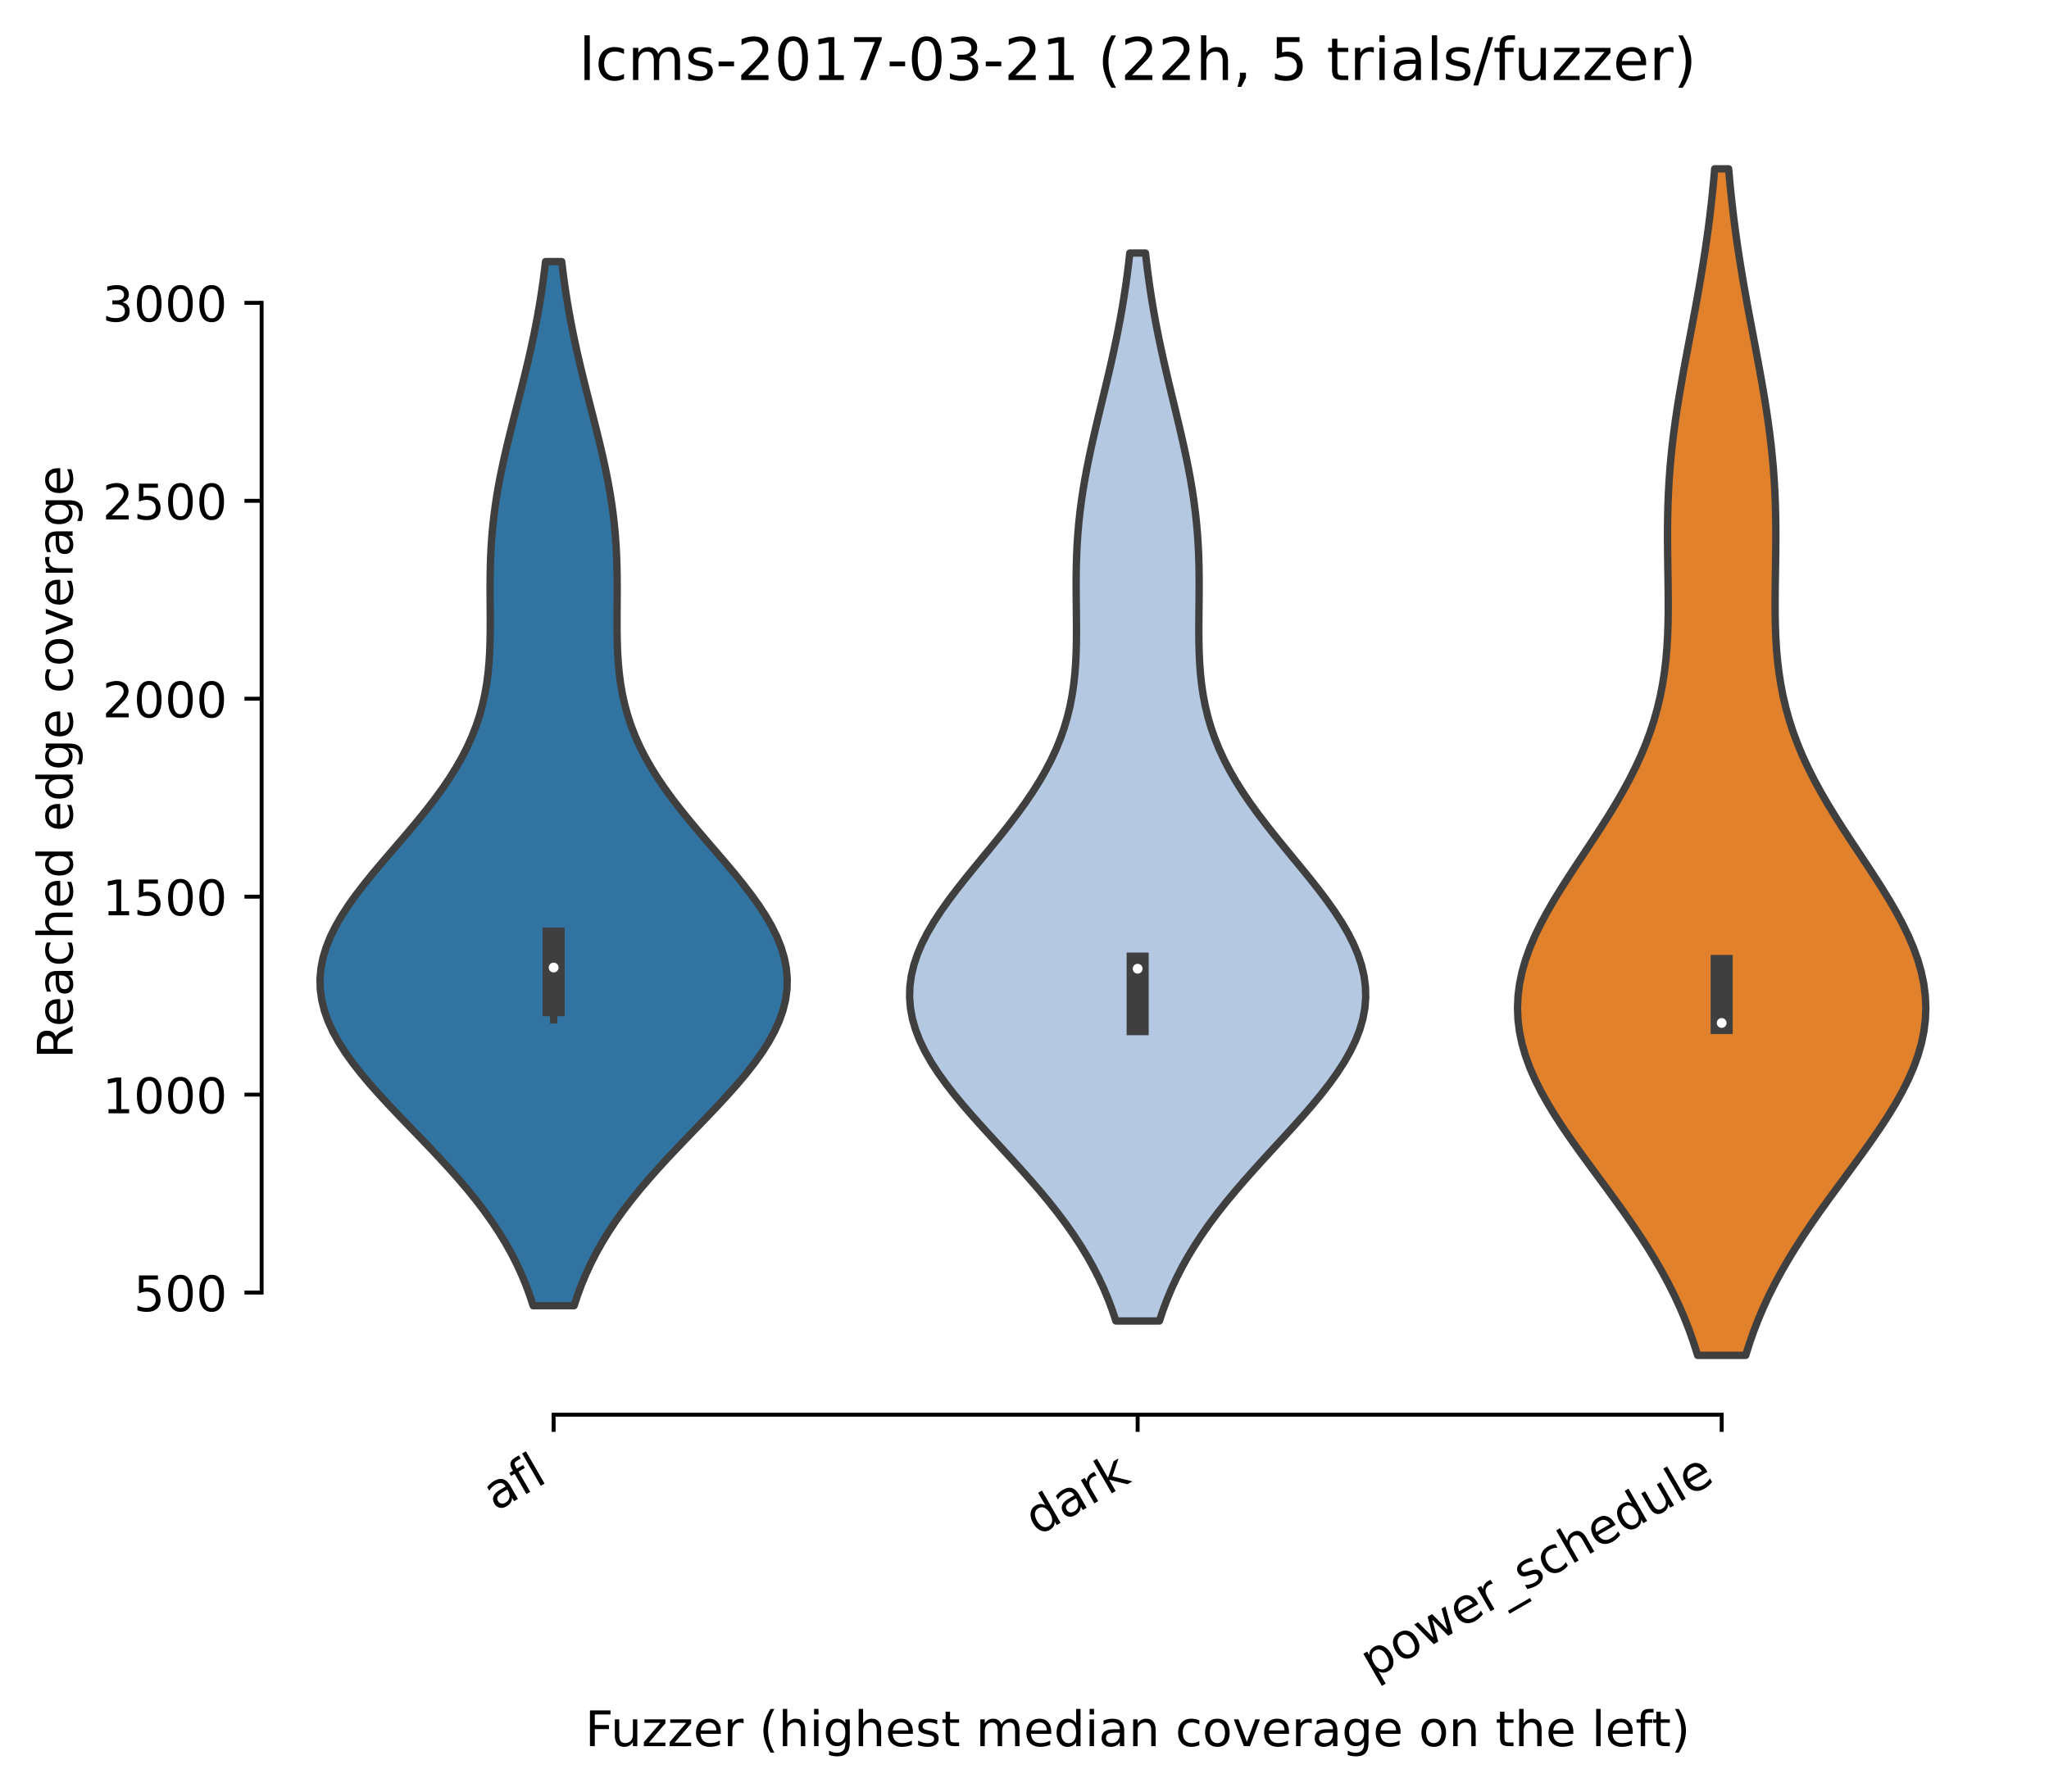 <?xml version="1.0" encoding="utf-8" standalone="no"?>
<!DOCTYPE svg PUBLIC "-//W3C//DTD SVG 1.1//EN"
  "http://www.w3.org/Graphics/SVG/1.1/DTD/svg11.dtd">
<!-- Created with matplotlib (https://matplotlib.org/) -->
<svg height="365.293pt" version="1.1" viewBox="0 0 417.648 365.293" width="417.648pt" xmlns="http://www.w3.org/2000/svg" xmlns:xlink="http://www.w3.org/1999/xlink">
 <defs>
  <style type="text/css">*{stroke-linecap:butt;stroke-linejoin:round;}</style>
 </defs>
 <g id="figure_1">
  <g id="patch_1">
   <path d="M 0 365.293 
L 417.648 365.293 
L 417.648 0 
L 0 0 
z
" style="fill:#ffffff;"/>
  </g>
  <g id="axes_1">
   <g id="patch_2">
    <path d="M 53.328 288.43 
L 410.448 288.43 
L 410.448 22.318 
L 53.328 22.318 
z
" style="fill:#ffffff;"/>
   </g>
   <g id="PolyCollection_1">
    <defs>
     <path d="M 117.023 -99.081 
L 108.673 -99.081 
L 107.965 -101.231 
L 107.167 -103.381 
L 106.273 -105.532 
L 105.277 -107.682 
L 104.177 -109.832 
L 102.968 -111.982 
L 101.65 -114.133 
L 100.222 -116.283 
L 98.686 -118.433 
L 97.045 -120.584 
L 95.306 -122.734 
L 93.477 -124.884 
L 91.569 -127.035 
L 89.594 -129.185 
L 87.567 -131.335 
L 85.507 -133.485 
L 83.431 -135.636 
L 81.362 -137.786 
L 79.322 -139.936 
L 77.335 -142.087 
L 75.423 -144.237 
L 73.613 -146.387 
L 71.927 -148.537 
L 70.389 -150.688 
L 69.019 -152.838 
L 67.837 -154.988 
L 66.86 -157.139 
L 66.103 -159.289 
L 65.575 -161.439 
L 65.283 -163.589 
L 65.232 -165.74 
L 65.421 -167.89 
L 65.844 -170.04 
L 66.494 -172.191 
L 67.36 -174.341 
L 68.425 -176.491 
L 69.671 -178.641 
L 71.078 -180.792 
L 72.622 -182.942 
L 74.279 -185.092 
L 76.023 -187.243 
L 77.829 -189.393 
L 79.67 -191.543 
L 81.52 -193.694 
L 83.356 -195.844 
L 85.154 -197.994 
L 86.895 -200.144 
L 88.558 -202.295 
L 90.129 -204.445 
L 91.593 -206.595 
L 92.941 -208.746 
L 94.165 -210.896 
L 95.261 -213.046 
L 96.226 -215.196 
L 97.061 -217.347 
L 97.77 -219.497 
L 98.358 -221.647 
L 98.834 -223.798 
L 99.206 -225.948 
L 99.485 -228.098 
L 99.683 -230.248 
L 99.814 -232.399 
L 99.889 -234.549 
L 99.923 -236.699 
L 99.928 -238.85 
L 99.917 -241 
L 99.902 -243.15 
L 99.894 -245.3 
L 99.904 -247.451 
L 99.939 -249.601 
L 100.007 -251.751 
L 100.114 -253.902 
L 100.264 -256.052 
L 100.46 -258.202 
L 100.703 -260.352 
L 100.994 -262.503 
L 101.33 -264.653 
L 101.71 -266.803 
L 102.13 -268.954 
L 102.585 -271.104 
L 103.07 -273.254 
L 103.58 -275.405 
L 104.109 -277.555 
L 104.651 -279.705 
L 105.2 -281.855 
L 105.75 -284.006 
L 106.296 -286.156 
L 106.832 -288.306 
L 107.353 -290.457 
L 107.857 -292.607 
L 108.338 -294.757 
L 108.795 -296.907 
L 109.226 -299.058 
L 109.628 -301.208 
L 110.001 -303.358 
L 110.345 -305.509 
L 110.659 -307.659 
L 110.944 -309.809 
L 111.2 -311.959 
L 114.496 -311.959 
L 114.496 -311.959 
L 114.753 -309.809 
L 115.038 -307.659 
L 115.352 -305.509 
L 115.695 -303.358 
L 116.068 -301.208 
L 116.47 -299.058 
L 116.901 -296.907 
L 117.358 -294.757 
L 117.84 -292.607 
L 118.343 -290.457 
L 118.865 -288.306 
L 119.401 -286.156 
L 119.946 -284.006 
L 120.496 -281.855 
L 121.045 -279.705 
L 121.587 -277.555 
L 122.116 -275.405 
L 122.626 -273.254 
L 123.112 -271.104 
L 123.567 -268.954 
L 123.986 -266.803 
L 124.366 -264.653 
L 124.703 -262.503 
L 124.993 -260.352 
L 125.236 -258.202 
L 125.432 -256.052 
L 125.583 -253.902 
L 125.689 -251.751 
L 125.758 -249.601 
L 125.793 -247.451 
L 125.802 -245.3 
L 125.794 -243.15 
L 125.779 -241 
L 125.769 -238.85 
L 125.774 -236.699 
L 125.807 -234.549 
L 125.882 -232.399 
L 126.013 -230.248 
L 126.211 -228.098 
L 126.49 -225.948 
L 126.862 -223.798 
L 127.338 -221.647 
L 127.926 -219.497 
L 128.635 -217.347 
L 129.471 -215.196 
L 130.436 -213.046 
L 131.531 -210.896 
L 132.755 -208.746 
L 134.103 -206.595 
L 135.568 -204.445 
L 137.138 -202.295 
L 138.802 -200.144 
L 140.542 -197.994 
L 142.34 -195.844 
L 144.176 -193.694 
L 146.027 -191.543 
L 147.867 -189.393 
L 149.673 -187.243 
L 151.417 -185.092 
L 153.074 -182.942 
L 154.619 -180.792 
L 156.025 -178.641 
L 157.272 -176.491 
L 158.337 -174.341 
L 159.202 -172.191 
L 159.852 -170.04 
L 160.276 -167.89 
L 160.464 -165.74 
L 160.413 -163.589 
L 160.122 -161.439 
L 159.594 -159.289 
L 158.836 -157.139 
L 157.859 -154.988 
L 156.677 -152.838 
L 155.308 -150.688 
L 153.769 -148.537 
L 152.083 -146.387 
L 150.273 -144.237 
L 148.362 -142.087 
L 146.374 -139.936 
L 144.334 -137.786 
L 142.265 -135.636 
L 140.19 -133.485 
L 138.129 -131.335 
L 136.102 -129.185 
L 134.127 -127.035 
L 132.219 -124.884 
L 130.39 -122.734 
L 128.651 -120.584 
L 127.011 -118.433 
L 125.475 -116.283 
L 124.046 -114.133 
L 122.728 -111.982 
L 121.519 -109.832 
L 120.419 -107.682 
L 119.424 -105.532 
L 118.529 -103.381 
L 117.731 -101.231 
L 117.023 -99.081 
z
" id="md8461a7629" style="stroke:#3f3f3f;stroke-width:1.5;"/>
    </defs>
    <g clip-path="url(#p62f6bed347)">
     <use style="fill:#3274a1;stroke:#3f3f3f;stroke-width:1.5;" x="0" xlink:href="#md8461a7629" y="365.293"/>
    </g>
   </g>
   <g id="PolyCollection_2">
    <defs>
     <path d="M 236.32 -95.964 
L 227.456 -95.964 
L 226.722 -98.163 
L 225.896 -100.363 
L 224.975 -102.562 
L 223.953 -104.762 
L 222.828 -106.961 
L 221.597 -109.16 
L 220.258 -111.36 
L 218.814 -113.559 
L 217.267 -115.758 
L 215.62 -117.958 
L 213.882 -120.157 
L 212.061 -122.357 
L 210.169 -124.556 
L 208.218 -126.755 
L 206.226 -128.955 
L 204.209 -131.154 
L 202.188 -133.354 
L 200.183 -135.553 
L 198.217 -137.752 
L 196.313 -139.952 
L 194.495 -142.151 
L 192.786 -144.351 
L 191.208 -146.55 
L 189.784 -148.749 
L 188.533 -150.949 
L 187.473 -153.148 
L 186.62 -155.348 
L 185.984 -157.547 
L 185.576 -159.746 
L 185.401 -161.946 
L 185.46 -164.145 
L 185.75 -166.345 
L 186.267 -168.544 
L 187 -170.743 
L 187.936 -172.943 
L 189.059 -175.142 
L 190.351 -177.342 
L 191.789 -179.541 
L 193.351 -181.74 
L 195.012 -183.94 
L 196.748 -186.139 
L 198.532 -188.339 
L 200.34 -190.538 
L 202.148 -192.737 
L 203.931 -194.937 
L 205.67 -197.136 
L 207.343 -199.336 
L 208.936 -201.535 
L 210.432 -203.734 
L 211.82 -205.934 
L 213.091 -208.133 
L 214.239 -210.333 
L 215.26 -212.532 
L 216.154 -214.731 
L 216.922 -216.931 
L 217.569 -219.13 
L 218.1 -221.329 
L 218.524 -223.529 
L 218.85 -225.728 
L 219.089 -227.928 
L 219.253 -230.127 
L 219.354 -232.326 
L 219.406 -234.526 
L 219.42 -236.725 
L 219.41 -238.925 
L 219.388 -241.124 
L 219.365 -243.323 
L 219.351 -245.523 
L 219.356 -247.722 
L 219.388 -249.922 
L 219.453 -252.121 
L 219.557 -254.32 
L 219.703 -256.52 
L 219.895 -258.719 
L 220.133 -260.919 
L 220.417 -263.118 
L 220.745 -265.317 
L 221.115 -267.517 
L 221.523 -269.716 
L 221.964 -271.916 
L 222.435 -274.115 
L 222.929 -276.314 
L 223.442 -278.514 
L 223.966 -280.713 
L 224.496 -282.913 
L 225.027 -285.112 
L 225.554 -287.311 
L 226.071 -289.511 
L 226.574 -291.71 
L 227.06 -293.91 
L 227.524 -296.109 
L 227.965 -298.308 
L 228.38 -300.508 
L 228.768 -302.707 
L 229.128 -304.907 
L 229.46 -307.106 
L 229.763 -309.305 
L 230.038 -311.505 
L 230.286 -313.704 
L 233.49 -313.704 
L 233.49 -313.704 
L 233.738 -311.505 
L 234.014 -309.305 
L 234.317 -307.106 
L 234.648 -304.907 
L 235.008 -302.707 
L 235.396 -300.508 
L 235.811 -298.308 
L 236.252 -296.109 
L 236.717 -293.91 
L 237.202 -291.71 
L 237.705 -289.511 
L 238.222 -287.311 
L 238.749 -285.112 
L 239.28 -282.913 
L 239.811 -280.713 
L 240.335 -278.514 
L 240.847 -276.314 
L 241.341 -274.115 
L 241.812 -271.916 
L 242.254 -269.716 
L 242.662 -267.517 
L 243.031 -265.317 
L 243.359 -263.118 
L 243.643 -260.919 
L 243.881 -258.719 
L 244.073 -256.52 
L 244.219 -254.32 
L 244.323 -252.121 
L 244.389 -249.922 
L 244.42 -247.722 
L 244.425 -245.523 
L 244.411 -243.323 
L 244.388 -241.124 
L 244.366 -238.925 
L 244.356 -236.725 
L 244.371 -234.526 
L 244.422 -232.326 
L 244.523 -230.127 
L 244.688 -227.928 
L 244.927 -225.728 
L 245.253 -223.529 
L 245.677 -221.329 
L 246.208 -219.13 
L 246.854 -216.931 
L 247.622 -214.731 
L 248.516 -212.532 
L 249.537 -210.333 
L 250.685 -208.133 
L 251.956 -205.934 
L 253.345 -203.734 
L 254.841 -201.535 
L 256.433 -199.336 
L 258.107 -197.136 
L 259.845 -194.937 
L 261.629 -192.737 
L 263.436 -190.538 
L 265.244 -188.339 
L 267.028 -186.139 
L 268.764 -183.94 
L 270.425 -181.74 
L 271.987 -179.541 
L 273.426 -177.342 
L 274.717 -175.142 
L 275.84 -172.943 
L 276.776 -170.743 
L 277.509 -168.544 
L 278.026 -166.345 
L 278.317 -164.145 
L 278.375 -161.946 
L 278.2 -159.746 
L 277.792 -157.547 
L 277.157 -155.348 
L 276.303 -153.148 
L 275.243 -150.949 
L 273.992 -148.749 
L 272.568 -146.55 
L 270.99 -144.351 
L 269.281 -142.151 
L 267.463 -139.952 
L 265.559 -137.752 
L 263.593 -135.553 
L 261.588 -133.354 
L 259.567 -131.154 
L 257.55 -128.955 
L 255.558 -126.755 
L 253.608 -124.556 
L 251.715 -122.357 
L 249.894 -120.157 
L 248.156 -117.958 
L 246.51 -115.758 
L 244.962 -113.559 
L 243.518 -111.36 
L 242.18 -109.16 
L 240.948 -106.961 
L 239.823 -104.762 
L 238.801 -102.562 
L 237.88 -100.363 
L 237.055 -98.163 
L 236.32 -95.964 
z
" id="mf2cdb396d2" style="stroke:#3f3f3f;stroke-width:1.5;"/>
    </defs>
    <g clip-path="url(#p62f6bed347)">
     <use style="fill:#b5c8e1;stroke:#3f3f3f;stroke-width:1.5;" x="0" xlink:href="#mf2cdb396d2" y="365.293"/>
    </g>
   </g>
   <g id="PolyCollection_3">
    <defs>
     <path d="M 355.828 -88.959 
L 346.028 -88.959 
L 345.26 -91.403 
L 344.405 -93.846 
L 343.46 -96.29 
L 342.422 -98.734 
L 341.289 -101.177 
L 340.061 -103.621 
L 338.74 -106.064 
L 337.328 -108.508 
L 335.831 -110.952 
L 334.254 -113.395 
L 332.607 -115.839 
L 330.901 -118.283 
L 329.148 -120.726 
L 327.363 -123.17 
L 325.561 -125.614 
L 323.762 -128.057 
L 321.984 -130.501 
L 320.247 -132.944 
L 318.571 -135.388 
L 316.978 -137.832 
L 315.488 -140.275 
L 314.121 -142.719 
L 312.896 -145.163 
L 311.829 -147.606 
L 310.936 -150.05 
L 310.23 -152.494 
L 309.719 -154.937 
L 309.412 -157.381 
L 309.313 -159.824 
L 309.421 -162.268 
L 309.733 -164.712 
L 310.245 -167.155 
L 310.945 -169.599 
L 311.823 -172.043 
L 312.864 -174.486 
L 314.049 -176.93 
L 315.361 -179.374 
L 316.778 -181.817 
L 318.279 -184.261 
L 319.842 -186.704 
L 321.444 -189.148 
L 323.063 -191.592 
L 324.679 -194.035 
L 326.271 -196.479 
L 327.821 -198.923 
L 329.311 -201.366 
L 330.728 -203.81 
L 332.058 -206.254 
L 333.293 -208.697 
L 334.423 -211.141 
L 335.444 -213.584 
L 336.352 -216.028 
L 337.148 -218.472 
L 337.832 -220.915 
L 338.408 -223.359 
L 338.882 -225.803 
L 339.26 -228.246 
L 339.55 -230.69 
L 339.762 -233.134 
L 339.906 -235.577 
L 339.992 -238.021 
L 340.031 -240.464 
L 340.035 -242.908 
L 340.015 -245.352 
L 339.981 -247.795 
L 339.942 -250.239 
L 339.91 -252.683 
L 339.89 -255.126 
L 339.892 -257.57 
L 339.921 -260.014 
L 339.982 -262.457 
L 340.08 -264.901 
L 340.216 -267.344 
L 340.393 -269.788 
L 340.61 -272.232 
L 340.867 -274.675 
L 341.163 -277.119 
L 341.494 -279.563 
L 341.857 -282.006 
L 342.249 -284.45 
L 342.665 -286.894 
L 343.1 -289.337 
L 343.549 -291.781 
L 344.008 -294.224 
L 344.472 -296.668 
L 344.935 -299.112 
L 345.393 -301.555 
L 345.843 -303.999 
L 346.28 -306.443 
L 346.702 -308.886 
L 347.105 -311.33 
L 347.488 -313.774 
L 347.849 -316.217 
L 348.186 -318.661 
L 348.499 -321.104 
L 348.787 -323.548 
L 349.051 -325.992 
L 349.291 -328.435 
L 349.508 -330.879 
L 352.349 -330.879 
L 352.349 -330.879 
L 352.565 -328.435 
L 352.805 -325.992 
L 353.069 -323.548 
L 353.358 -321.104 
L 353.671 -318.661 
L 354.008 -316.217 
L 354.368 -313.774 
L 354.751 -311.33 
L 355.154 -308.886 
L 355.576 -306.443 
L 356.013 -303.999 
L 356.463 -301.555 
L 356.921 -299.112 
L 357.385 -296.668 
L 357.848 -294.224 
L 358.307 -291.781 
L 358.756 -289.337 
L 359.191 -286.894 
L 359.607 -284.45 
L 359.999 -282.006 
L 360.362 -279.563 
L 360.694 -277.119 
L 360.989 -274.675 
L 361.246 -272.232 
L 361.464 -269.788 
L 361.64 -267.344 
L 361.777 -264.901 
L 361.874 -262.457 
L 361.935 -260.014 
L 361.964 -257.57 
L 361.966 -255.126 
L 361.947 -252.683 
L 361.914 -250.239 
L 361.876 -247.795 
L 361.841 -245.352 
L 361.821 -242.908 
L 361.825 -240.464 
L 361.865 -238.021 
L 361.951 -235.577 
L 362.094 -233.134 
L 362.306 -230.69 
L 362.596 -228.246 
L 362.974 -225.803 
L 363.448 -223.359 
L 364.024 -220.915 
L 364.708 -218.472 
L 365.504 -216.028 
L 366.412 -213.584 
L 367.433 -211.141 
L 368.564 -208.697 
L 369.798 -206.254 
L 371.128 -203.81 
L 372.545 -201.366 
L 374.036 -198.923 
L 375.585 -196.479 
L 377.177 -194.035 
L 378.793 -191.592 
L 380.412 -189.148 
L 382.014 -186.704 
L 383.577 -184.261 
L 385.078 -181.817 
L 386.495 -179.374 
L 387.807 -176.93 
L 388.992 -174.486 
L 390.033 -172.043 
L 390.911 -169.599 
L 391.612 -167.155 
L 392.123 -164.712 
L 392.436 -162.268 
L 392.543 -159.824 
L 392.444 -157.381 
L 392.137 -154.937 
L 391.627 -152.494 
L 390.92 -150.05 
L 390.027 -147.606 
L 388.96 -145.163 
L 387.735 -142.719 
L 386.368 -140.275 
L 384.878 -137.832 
L 383.285 -135.388 
L 381.61 -132.944 
L 379.872 -130.501 
L 378.094 -128.057 
L 376.295 -125.614 
L 374.494 -123.17 
L 372.708 -120.726 
L 370.955 -118.283 
L 369.249 -115.839 
L 367.602 -113.395 
L 366.026 -110.952 
L 364.528 -108.508 
L 363.116 -106.064 
L 361.795 -103.621 
L 360.567 -101.177 
L 359.435 -98.734 
L 358.396 -96.29 
L 357.451 -93.846 
L 356.596 -91.403 
L 355.828 -88.959 
z
" id="me9bf86fcd8" style="stroke:#3f3f3f;stroke-width:1.5;"/>
    </defs>
    <g clip-path="url(#p62f6bed347)">
     <use style="fill:#e1812c;stroke:#3f3f3f;stroke-width:1.5;" x="0" xlink:href="#me9bf86fcd8" y="365.293"/>
    </g>
   </g>
   <g id="matplotlib.axis_1">
    <g id="xtick_1">
     <g id="line2d_1">
      <defs>
       <path d="M 0 0 
L 0 3.5 
" id="mdc448a2969" style="stroke:#000000;stroke-width:0.8;"/>
      </defs>
      <g>
       <use style="stroke:#000000;stroke-width:0.8;" x="112.848" xlink:href="#mdc448a2969" y="288.43"/>
      </g>
     </g>
     <g id="text_1">
      <!-- afl -->
      <g transform="translate(101.047 308.224)rotate(-30)scale(0.1 -0.1)">
       <defs>
        <path d="M 34.281 27.484 
Q 23.391 27.484 19.188 25 
Q 14.984 22.516 14.984 16.5 
Q 14.984 11.719 18.141 8.906 
Q 21.297 6.109 26.703 6.109 
Q 34.188 6.109 38.703 11.406 
Q 43.219 16.703 43.219 25.484 
L 43.219 27.484 
z
M 52.203 31.203 
L 52.203 0 
L 43.219 0 
L 43.219 8.297 
Q 40.141 3.328 35.547 0.953 
Q 30.953 -1.422 24.312 -1.422 
Q 15.922 -1.422 10.953 3.297 
Q 6 8.016 6 15.922 
Q 6 25.141 12.172 29.828 
Q 18.359 34.516 30.609 34.516 
L 43.219 34.516 
L 43.219 35.406 
Q 43.219 41.609 39.141 45 
Q 35.062 48.391 27.688 48.391 
Q 23 48.391 18.547 47.266 
Q 14.109 46.141 10.016 43.891 
L 10.016 52.203 
Q 14.938 54.109 19.578 55.047 
Q 24.219 56 28.609 56 
Q 40.484 56 46.344 49.844 
Q 52.203 43.703 52.203 31.203 
z
" id="DejaVuSans-97"/>
        <path d="M 37.109 75.984 
L 37.109 68.5 
L 28.516 68.5 
Q 23.688 68.5 21.797 66.547 
Q 19.922 64.594 19.922 59.516 
L 19.922 54.688 
L 34.719 54.688 
L 34.719 47.703 
L 19.922 47.703 
L 19.922 0 
L 10.891 0 
L 10.891 47.703 
L 2.297 47.703 
L 2.297 54.688 
L 10.891 54.688 
L 10.891 58.5 
Q 10.891 67.625 15.141 71.797 
Q 19.391 75.984 28.609 75.984 
z
" id="DejaVuSans-102"/>
        <path d="M 9.422 75.984 
L 18.406 75.984 
L 18.406 0 
L 9.422 0 
z
" id="DejaVuSans-108"/>
       </defs>
       <use xlink:href="#DejaVuSans-97"/>
       <use x="61.279" xlink:href="#DejaVuSans-102"/>
       <use x="96.484" xlink:href="#DejaVuSans-108"/>
      </g>
     </g>
    </g>
    <g id="xtick_2">
     <g id="line2d_2">
      <g>
       <use style="stroke:#000000;stroke-width:0.8;" x="231.888" xlink:href="#mdc448a2969" y="288.43"/>
      </g>
     </g>
     <g id="text_2">
      <!-- dark -->
      <g transform="translate(211.468 313.2)rotate(-30)scale(0.1 -0.1)">
       <defs>
        <path d="M 45.406 46.391 
L 45.406 75.984 
L 54.391 75.984 
L 54.391 0 
L 45.406 0 
L 45.406 8.203 
Q 42.578 3.328 38.25 0.953 
Q 33.938 -1.422 27.875 -1.422 
Q 17.969 -1.422 11.734 6.484 
Q 5.516 14.406 5.516 27.297 
Q 5.516 40.188 11.734 48.094 
Q 17.969 56 27.875 56 
Q 33.938 56 38.25 53.625 
Q 42.578 51.266 45.406 46.391 
z
M 14.797 27.297 
Q 14.797 17.391 18.875 11.75 
Q 22.953 6.109 30.078 6.109 
Q 37.203 6.109 41.297 11.75 
Q 45.406 17.391 45.406 27.297 
Q 45.406 37.203 41.297 42.844 
Q 37.203 48.484 30.078 48.484 
Q 22.953 48.484 18.875 42.844 
Q 14.797 37.203 14.797 27.297 
z
" id="DejaVuSans-100"/>
        <path d="M 41.109 46.297 
Q 39.594 47.172 37.812 47.578 
Q 36.031 48 33.891 48 
Q 26.266 48 22.188 43.047 
Q 18.109 38.094 18.109 28.812 
L 18.109 0 
L 9.078 0 
L 9.078 54.688 
L 18.109 54.688 
L 18.109 46.188 
Q 20.953 51.172 25.484 53.578 
Q 30.031 56 36.531 56 
Q 37.453 56 38.578 55.875 
Q 39.703 55.766 41.062 55.516 
z
" id="DejaVuSans-114"/>
        <path d="M 9.078 75.984 
L 18.109 75.984 
L 18.109 31.109 
L 44.922 54.688 
L 56.391 54.688 
L 27.391 29.109 
L 57.625 0 
L 45.906 0 
L 18.109 26.703 
L 18.109 0 
L 9.078 0 
z
" id="DejaVuSans-107"/>
       </defs>
       <use xlink:href="#DejaVuSans-100"/>
       <use x="63.477" xlink:href="#DejaVuSans-97"/>
       <use x="124.756" xlink:href="#DejaVuSans-114"/>
       <use x="165.869" xlink:href="#DejaVuSans-107"/>
      </g>
     </g>
    </g>
    <g id="xtick_3">
     <g id="line2d_3">
      <g>
       <use style="stroke:#000000;stroke-width:0.8;" x="350.928" xlink:href="#mdc448a2969" y="288.43"/>
      </g>
     </g>
     <g id="text_3">
      <!-- power_schedule -->
      <g transform="translate(279.839 342.373)rotate(-30)scale(0.1 -0.1)">
       <defs>
        <path d="M 18.109 8.203 
L 18.109 -20.797 
L 9.078 -20.797 
L 9.078 54.688 
L 18.109 54.688 
L 18.109 46.391 
Q 20.953 51.266 25.266 53.625 
Q 29.594 56 35.594 56 
Q 45.562 56 51.781 48.094 
Q 58.016 40.188 58.016 27.297 
Q 58.016 14.406 51.781 6.484 
Q 45.562 -1.422 35.594 -1.422 
Q 29.594 -1.422 25.266 0.953 
Q 20.953 3.328 18.109 8.203 
z
M 48.688 27.297 
Q 48.688 37.203 44.609 42.844 
Q 40.531 48.484 33.406 48.484 
Q 26.266 48.484 22.188 42.844 
Q 18.109 37.203 18.109 27.297 
Q 18.109 17.391 22.188 11.75 
Q 26.266 6.109 33.406 6.109 
Q 40.531 6.109 44.609 11.75 
Q 48.688 17.391 48.688 27.297 
z
" id="DejaVuSans-112"/>
        <path d="M 30.609 48.391 
Q 23.391 48.391 19.188 42.75 
Q 14.984 37.109 14.984 27.297 
Q 14.984 17.484 19.156 11.844 
Q 23.344 6.203 30.609 6.203 
Q 37.797 6.203 41.984 11.859 
Q 46.188 17.531 46.188 27.297 
Q 46.188 37.016 41.984 42.703 
Q 37.797 48.391 30.609 48.391 
z
M 30.609 56 
Q 42.328 56 49.016 48.375 
Q 55.719 40.766 55.719 27.297 
Q 55.719 13.875 49.016 6.219 
Q 42.328 -1.422 30.609 -1.422 
Q 18.844 -1.422 12.172 6.219 
Q 5.516 13.875 5.516 27.297 
Q 5.516 40.766 12.172 48.375 
Q 18.844 56 30.609 56 
z
" id="DejaVuSans-111"/>
        <path d="M 4.203 54.688 
L 13.188 54.688 
L 24.422 12.016 
L 35.594 54.688 
L 46.188 54.688 
L 57.422 12.016 
L 68.609 54.688 
L 77.594 54.688 
L 63.281 0 
L 52.688 0 
L 40.922 44.828 
L 29.109 0 
L 18.5 0 
z
" id="DejaVuSans-119"/>
        <path d="M 56.203 29.594 
L 56.203 25.203 
L 14.891 25.203 
Q 15.484 15.922 20.484 11.062 
Q 25.484 6.203 34.422 6.203 
Q 39.594 6.203 44.453 7.469 
Q 49.312 8.734 54.109 11.281 
L 54.109 2.781 
Q 49.266 0.734 44.188 -0.344 
Q 39.109 -1.422 33.891 -1.422 
Q 20.797 -1.422 13.156 6.188 
Q 5.516 13.812 5.516 26.812 
Q 5.516 40.234 12.766 48.109 
Q 20.016 56 32.328 56 
Q 43.359 56 49.781 48.891 
Q 56.203 41.797 56.203 29.594 
z
M 47.219 32.234 
Q 47.125 39.594 43.094 43.984 
Q 39.062 48.391 32.422 48.391 
Q 24.906 48.391 20.391 44.141 
Q 15.875 39.891 15.188 32.172 
z
" id="DejaVuSans-101"/>
        <path d="M 50.984 -16.609 
L 50.984 -23.578 
L -0.984 -23.578 
L -0.984 -16.609 
z
" id="DejaVuSans-95"/>
        <path d="M 44.281 53.078 
L 44.281 44.578 
Q 40.484 46.531 36.375 47.5 
Q 32.281 48.484 27.875 48.484 
Q 21.188 48.484 17.844 46.438 
Q 14.5 44.391 14.5 40.281 
Q 14.5 37.156 16.891 35.375 
Q 19.281 33.594 26.516 31.984 
L 29.594 31.297 
Q 39.156 29.25 43.188 25.516 
Q 47.219 21.781 47.219 15.094 
Q 47.219 7.469 41.188 3.016 
Q 35.156 -1.422 24.609 -1.422 
Q 20.219 -1.422 15.453 -0.562 
Q 10.688 0.297 5.422 2 
L 5.422 11.281 
Q 10.406 8.688 15.234 7.391 
Q 20.062 6.109 24.812 6.109 
Q 31.156 6.109 34.562 8.281 
Q 37.984 10.453 37.984 14.406 
Q 37.984 18.062 35.516 20.016 
Q 33.062 21.969 24.703 23.781 
L 21.578 24.516 
Q 13.234 26.266 9.516 29.906 
Q 5.812 33.547 5.812 39.891 
Q 5.812 47.609 11.281 51.797 
Q 16.75 56 26.812 56 
Q 31.781 56 36.172 55.266 
Q 40.578 54.547 44.281 53.078 
z
" id="DejaVuSans-115"/>
        <path d="M 48.781 52.594 
L 48.781 44.188 
Q 44.969 46.297 41.141 47.344 
Q 37.312 48.391 33.406 48.391 
Q 24.656 48.391 19.812 42.844 
Q 14.984 37.312 14.984 27.297 
Q 14.984 17.281 19.812 11.734 
Q 24.656 6.203 33.406 6.203 
Q 37.312 6.203 41.141 7.25 
Q 44.969 8.297 48.781 10.406 
L 48.781 2.094 
Q 45.016 0.344 40.984 -0.531 
Q 36.969 -1.422 32.422 -1.422 
Q 20.062 -1.422 12.781 6.344 
Q 5.516 14.109 5.516 27.297 
Q 5.516 40.672 12.859 48.328 
Q 20.219 56 33.016 56 
Q 37.156 56 41.109 55.141 
Q 45.062 54.297 48.781 52.594 
z
" id="DejaVuSans-99"/>
        <path d="M 54.891 33.016 
L 54.891 0 
L 45.906 0 
L 45.906 32.719 
Q 45.906 40.484 42.875 44.328 
Q 39.844 48.188 33.797 48.188 
Q 26.516 48.188 22.312 43.547 
Q 18.109 38.922 18.109 30.906 
L 18.109 0 
L 9.078 0 
L 9.078 75.984 
L 18.109 75.984 
L 18.109 46.188 
Q 21.344 51.125 25.703 53.562 
Q 30.078 56 35.797 56 
Q 45.219 56 50.047 50.172 
Q 54.891 44.344 54.891 33.016 
z
" id="DejaVuSans-104"/>
        <path d="M 8.5 21.578 
L 8.5 54.688 
L 17.484 54.688 
L 17.484 21.922 
Q 17.484 14.156 20.5 10.266 
Q 23.531 6.391 29.594 6.391 
Q 36.859 6.391 41.078 11.031 
Q 45.312 15.672 45.312 23.688 
L 45.312 54.688 
L 54.297 54.688 
L 54.297 0 
L 45.312 0 
L 45.312 8.406 
Q 42.047 3.422 37.719 1 
Q 33.406 -1.422 27.688 -1.422 
Q 18.266 -1.422 13.375 4.438 
Q 8.5 10.297 8.5 21.578 
z
M 31.109 56 
z
" id="DejaVuSans-117"/>
       </defs>
       <use xlink:href="#DejaVuSans-112"/>
       <use x="63.477" xlink:href="#DejaVuSans-111"/>
       <use x="124.658" xlink:href="#DejaVuSans-119"/>
       <use x="206.445" xlink:href="#DejaVuSans-101"/>
       <use x="267.969" xlink:href="#DejaVuSans-114"/>
       <use x="309.082" xlink:href="#DejaVuSans-95"/>
       <use x="359.082" xlink:href="#DejaVuSans-115"/>
       <use x="411.182" xlink:href="#DejaVuSans-99"/>
       <use x="466.162" xlink:href="#DejaVuSans-104"/>
       <use x="529.541" xlink:href="#DejaVuSans-101"/>
       <use x="591.064" xlink:href="#DejaVuSans-100"/>
       <use x="654.541" xlink:href="#DejaVuSans-117"/>
       <use x="717.92" xlink:href="#DejaVuSans-108"/>
       <use x="745.703" xlink:href="#DejaVuSans-101"/>
      </g>
     </g>
    </g>
    <g id="text_4">
     <!-- Fuzzer (highest median coverage on the left) -->
     <g transform="translate(119.27 356.013)scale(0.1 -0.1)">
      <defs>
       <path d="M 9.812 72.906 
L 51.703 72.906 
L 51.703 64.594 
L 19.672 64.594 
L 19.672 43.109 
L 48.578 43.109 
L 48.578 34.812 
L 19.672 34.812 
L 19.672 0 
L 9.812 0 
z
" id="DejaVuSans-70"/>
       <path d="M 5.516 54.688 
L 48.188 54.688 
L 48.188 46.484 
L 14.406 7.172 
L 48.188 7.172 
L 48.188 0 
L 4.297 0 
L 4.297 8.203 
L 38.094 47.516 
L 5.516 47.516 
z
" id="DejaVuSans-122"/>
       <path id="DejaVuSans-32"/>
       <path d="M 31 75.875 
Q 24.469 64.656 21.281 53.656 
Q 18.109 42.672 18.109 31.391 
Q 18.109 20.125 21.312 9.062 
Q 24.516 -2 31 -13.188 
L 23.188 -13.188 
Q 15.875 -1.703 12.234 9.375 
Q 8.594 20.453 8.594 31.391 
Q 8.594 42.281 12.203 53.312 
Q 15.828 64.359 23.188 75.875 
z
" id="DejaVuSans-40"/>
       <path d="M 9.422 54.688 
L 18.406 54.688 
L 18.406 0 
L 9.422 0 
z
M 9.422 75.984 
L 18.406 75.984 
L 18.406 64.594 
L 9.422 64.594 
z
" id="DejaVuSans-105"/>
       <path d="M 45.406 27.984 
Q 45.406 37.75 41.375 43.109 
Q 37.359 48.484 30.078 48.484 
Q 22.859 48.484 18.828 43.109 
Q 14.797 37.75 14.797 27.984 
Q 14.797 18.266 18.828 12.891 
Q 22.859 7.516 30.078 7.516 
Q 37.359 7.516 41.375 12.891 
Q 45.406 18.266 45.406 27.984 
z
M 54.391 6.781 
Q 54.391 -7.172 48.188 -13.984 
Q 42 -20.797 29.203 -20.797 
Q 24.469 -20.797 20.266 -20.094 
Q 16.062 -19.391 12.109 -17.922 
L 12.109 -9.188 
Q 16.062 -11.328 19.922 -12.344 
Q 23.781 -13.375 27.781 -13.375 
Q 36.625 -13.375 41.016 -8.766 
Q 45.406 -4.156 45.406 5.172 
L 45.406 9.625 
Q 42.625 4.781 38.281 2.391 
Q 33.938 0 27.875 0 
Q 17.828 0 11.672 7.656 
Q 5.516 15.328 5.516 27.984 
Q 5.516 40.672 11.672 48.328 
Q 17.828 56 27.875 56 
Q 33.938 56 38.281 53.609 
Q 42.625 51.219 45.406 46.391 
L 45.406 54.688 
L 54.391 54.688 
z
" id="DejaVuSans-103"/>
       <path d="M 18.312 70.219 
L 18.312 54.688 
L 36.812 54.688 
L 36.812 47.703 
L 18.312 47.703 
L 18.312 18.016 
Q 18.312 11.328 20.141 9.422 
Q 21.969 7.516 27.594 7.516 
L 36.812 7.516 
L 36.812 0 
L 27.594 0 
Q 17.188 0 13.234 3.875 
Q 9.281 7.766 9.281 18.016 
L 9.281 47.703 
L 2.688 47.703 
L 2.688 54.688 
L 9.281 54.688 
L 9.281 70.219 
z
" id="DejaVuSans-116"/>
       <path d="M 52 44.188 
Q 55.375 50.25 60.062 53.125 
Q 64.75 56 71.094 56 
Q 79.641 56 84.281 50.016 
Q 88.922 44.047 88.922 33.016 
L 88.922 0 
L 79.891 0 
L 79.891 32.719 
Q 79.891 40.578 77.094 44.375 
Q 74.312 48.188 68.609 48.188 
Q 61.625 48.188 57.562 43.547 
Q 53.516 38.922 53.516 30.906 
L 53.516 0 
L 44.484 0 
L 44.484 32.719 
Q 44.484 40.625 41.703 44.406 
Q 38.922 48.188 33.109 48.188 
Q 26.219 48.188 22.156 43.531 
Q 18.109 38.875 18.109 30.906 
L 18.109 0 
L 9.078 0 
L 9.078 54.688 
L 18.109 54.688 
L 18.109 46.188 
Q 21.188 51.219 25.484 53.609 
Q 29.781 56 35.688 56 
Q 41.656 56 45.828 52.969 
Q 50 49.953 52 44.188 
z
" id="DejaVuSans-109"/>
       <path d="M 54.891 33.016 
L 54.891 0 
L 45.906 0 
L 45.906 32.719 
Q 45.906 40.484 42.875 44.328 
Q 39.844 48.188 33.797 48.188 
Q 26.516 48.188 22.312 43.547 
Q 18.109 38.922 18.109 30.906 
L 18.109 0 
L 9.078 0 
L 9.078 54.688 
L 18.109 54.688 
L 18.109 46.188 
Q 21.344 51.125 25.703 53.562 
Q 30.078 56 35.797 56 
Q 45.219 56 50.047 50.172 
Q 54.891 44.344 54.891 33.016 
z
" id="DejaVuSans-110"/>
       <path d="M 2.984 54.688 
L 12.5 54.688 
L 29.594 8.797 
L 46.688 54.688 
L 56.203 54.688 
L 35.688 0 
L 23.484 0 
z
" id="DejaVuSans-118"/>
       <path d="M 8.016 75.875 
L 15.828 75.875 
Q 23.141 64.359 26.781 53.312 
Q 30.422 42.281 30.422 31.391 
Q 30.422 20.453 26.781 9.375 
Q 23.141 -1.703 15.828 -13.188 
L 8.016 -13.188 
Q 14.5 -2 17.703 9.062 
Q 20.906 20.125 20.906 31.391 
Q 20.906 42.672 17.703 53.656 
Q 14.5 64.656 8.016 75.875 
z
" id="DejaVuSans-41"/>
      </defs>
      <use xlink:href="#DejaVuSans-70"/>
      <use x="52.02" xlink:href="#DejaVuSans-117"/>
      <use x="115.398" xlink:href="#DejaVuSans-122"/>
      <use x="167.889" xlink:href="#DejaVuSans-122"/>
      <use x="220.379" xlink:href="#DejaVuSans-101"/>
      <use x="281.902" xlink:href="#DejaVuSans-114"/>
      <use x="323.016" xlink:href="#DejaVuSans-32"/>
      <use x="354.803" xlink:href="#DejaVuSans-40"/>
      <use x="393.816" xlink:href="#DejaVuSans-104"/>
      <use x="457.195" xlink:href="#DejaVuSans-105"/>
      <use x="484.979" xlink:href="#DejaVuSans-103"/>
      <use x="548.455" xlink:href="#DejaVuSans-104"/>
      <use x="611.834" xlink:href="#DejaVuSans-101"/>
      <use x="673.357" xlink:href="#DejaVuSans-115"/>
      <use x="725.457" xlink:href="#DejaVuSans-116"/>
      <use x="764.666" xlink:href="#DejaVuSans-32"/>
      <use x="796.453" xlink:href="#DejaVuSans-109"/>
      <use x="893.865" xlink:href="#DejaVuSans-101"/>
      <use x="955.389" xlink:href="#DejaVuSans-100"/>
      <use x="1018.865" xlink:href="#DejaVuSans-105"/>
      <use x="1046.648" xlink:href="#DejaVuSans-97"/>
      <use x="1107.928" xlink:href="#DejaVuSans-110"/>
      <use x="1171.307" xlink:href="#DejaVuSans-32"/>
      <use x="1203.094" xlink:href="#DejaVuSans-99"/>
      <use x="1258.074" xlink:href="#DejaVuSans-111"/>
      <use x="1319.256" xlink:href="#DejaVuSans-118"/>
      <use x="1378.436" xlink:href="#DejaVuSans-101"/>
      <use x="1439.959" xlink:href="#DejaVuSans-114"/>
      <use x="1481.072" xlink:href="#DejaVuSans-97"/>
      <use x="1542.352" xlink:href="#DejaVuSans-103"/>
      <use x="1605.828" xlink:href="#DejaVuSans-101"/>
      <use x="1667.352" xlink:href="#DejaVuSans-32"/>
      <use x="1699.139" xlink:href="#DejaVuSans-111"/>
      <use x="1760.32" xlink:href="#DejaVuSans-110"/>
      <use x="1823.699" xlink:href="#DejaVuSans-32"/>
      <use x="1855.486" xlink:href="#DejaVuSans-116"/>
      <use x="1894.695" xlink:href="#DejaVuSans-104"/>
      <use x="1958.074" xlink:href="#DejaVuSans-101"/>
      <use x="2019.598" xlink:href="#DejaVuSans-32"/>
      <use x="2051.385" xlink:href="#DejaVuSans-108"/>
      <use x="2079.168" xlink:href="#DejaVuSans-101"/>
      <use x="2140.691" xlink:href="#DejaVuSans-102"/>
      <use x="2174.146" xlink:href="#DejaVuSans-116"/>
      <use x="2213.355" xlink:href="#DejaVuSans-41"/>
     </g>
    </g>
   </g>
   <g id="matplotlib.axis_2">
    <g id="ytick_1">
     <g id="line2d_4">
      <defs>
       <path d="M 0 0 
L -3.5 0 
" id="m8c870c8df2" style="stroke:#000000;stroke-width:0.8;"/>
      </defs>
      <g>
       <use style="stroke:#000000;stroke-width:0.8;" x="53.328" xlink:href="#m8c870c8df2" y="263.53"/>
      </g>
     </g>
     <g id="text_5">
      <!-- 500 -->
      <g transform="translate(27.241 267.33)scale(0.1 -0.1)">
       <defs>
        <path d="M 10.797 72.906 
L 49.516 72.906 
L 49.516 64.594 
L 19.828 64.594 
L 19.828 46.734 
Q 21.969 47.469 24.109 47.828 
Q 26.266 48.188 28.422 48.188 
Q 40.625 48.188 47.75 41.5 
Q 54.891 34.812 54.891 23.391 
Q 54.891 11.625 47.562 5.094 
Q 40.234 -1.422 26.906 -1.422 
Q 22.312 -1.422 17.547 -0.641 
Q 12.797 0.141 7.719 1.703 
L 7.719 11.625 
Q 12.109 9.234 16.797 8.062 
Q 21.484 6.891 26.703 6.891 
Q 35.156 6.891 40.078 11.328 
Q 45.016 15.766 45.016 23.391 
Q 45.016 31 40.078 35.438 
Q 35.156 39.891 26.703 39.891 
Q 22.75 39.891 18.812 39.016 
Q 14.891 38.141 10.797 36.281 
z
" id="DejaVuSans-53"/>
        <path d="M 31.781 66.406 
Q 24.172 66.406 20.328 58.906 
Q 16.5 51.422 16.5 36.375 
Q 16.5 21.391 20.328 13.891 
Q 24.172 6.391 31.781 6.391 
Q 39.453 6.391 43.281 13.891 
Q 47.125 21.391 47.125 36.375 
Q 47.125 51.422 43.281 58.906 
Q 39.453 66.406 31.781 66.406 
z
M 31.781 74.219 
Q 44.047 74.219 50.516 64.516 
Q 56.984 54.828 56.984 36.375 
Q 56.984 17.969 50.516 8.266 
Q 44.047 -1.422 31.781 -1.422 
Q 19.531 -1.422 13.062 8.266 
Q 6.594 17.969 6.594 36.375 
Q 6.594 54.828 13.062 64.516 
Q 19.531 74.219 31.781 74.219 
z
" id="DejaVuSans-48"/>
       </defs>
       <use xlink:href="#DejaVuSans-53"/>
       <use x="63.623" xlink:href="#DejaVuSans-48"/>
       <use x="127.246" xlink:href="#DejaVuSans-48"/>
      </g>
     </g>
    </g>
    <g id="ytick_2">
     <g id="line2d_5">
      <g>
       <use style="stroke:#000000;stroke-width:0.8;" x="53.328" xlink:href="#m8c870c8df2" y="223.174"/>
      </g>
     </g>
     <g id="text_6">
      <!-- 1000 -->
      <g transform="translate(20.878 226.973)scale(0.1 -0.1)">
       <defs>
        <path d="M 12.406 8.297 
L 28.516 8.297 
L 28.516 63.922 
L 10.984 60.406 
L 10.984 69.391 
L 28.422 72.906 
L 38.281 72.906 
L 38.281 8.297 
L 54.391 8.297 
L 54.391 0 
L 12.406 0 
z
" id="DejaVuSans-49"/>
       </defs>
       <use xlink:href="#DejaVuSans-49"/>
       <use x="63.623" xlink:href="#DejaVuSans-48"/>
       <use x="127.246" xlink:href="#DejaVuSans-48"/>
       <use x="190.869" xlink:href="#DejaVuSans-48"/>
      </g>
     </g>
    </g>
    <g id="ytick_3">
     <g id="line2d_6">
      <g>
       <use style="stroke:#000000;stroke-width:0.8;" x="53.328" xlink:href="#m8c870c8df2" y="182.817"/>
      </g>
     </g>
     <g id="text_7">
      <!-- 1500 -->
      <g transform="translate(20.878 186.616)scale(0.1 -0.1)">
       <use xlink:href="#DejaVuSans-49"/>
       <use x="63.623" xlink:href="#DejaVuSans-53"/>
       <use x="127.246" xlink:href="#DejaVuSans-48"/>
       <use x="190.869" xlink:href="#DejaVuSans-48"/>
      </g>
     </g>
    </g>
    <g id="ytick_4">
     <g id="line2d_7">
      <g>
       <use style="stroke:#000000;stroke-width:0.8;" x="53.328" xlink:href="#m8c870c8df2" y="142.46"/>
      </g>
     </g>
     <g id="text_8">
      <!-- 2000 -->
      <g transform="translate(20.878 146.259)scale(0.1 -0.1)">
       <defs>
        <path d="M 19.188 8.297 
L 53.609 8.297 
L 53.609 0 
L 7.328 0 
L 7.328 8.297 
Q 12.938 14.109 22.625 23.891 
Q 32.328 33.688 34.812 36.531 
Q 39.547 41.844 41.422 45.531 
Q 43.312 49.219 43.312 52.781 
Q 43.312 58.594 39.234 62.25 
Q 35.156 65.922 28.609 65.922 
Q 23.969 65.922 18.812 64.312 
Q 13.672 62.703 7.812 59.422 
L 7.812 69.391 
Q 13.766 71.781 18.938 73 
Q 24.125 74.219 28.422 74.219 
Q 39.75 74.219 46.484 68.547 
Q 53.219 62.891 53.219 53.422 
Q 53.219 48.922 51.531 44.891 
Q 49.859 40.875 45.406 35.406 
Q 44.188 33.984 37.641 27.219 
Q 31.109 20.453 19.188 8.297 
z
" id="DejaVuSans-50"/>
       </defs>
       <use xlink:href="#DejaVuSans-50"/>
       <use x="63.623" xlink:href="#DejaVuSans-48"/>
       <use x="127.246" xlink:href="#DejaVuSans-48"/>
       <use x="190.869" xlink:href="#DejaVuSans-48"/>
      </g>
     </g>
    </g>
    <g id="ytick_5">
     <g id="line2d_8">
      <g>
       <use style="stroke:#000000;stroke-width:0.8;" x="53.328" xlink:href="#m8c870c8df2" y="102.103"/>
      </g>
     </g>
     <g id="text_9">
      <!-- 2500 -->
      <g transform="translate(20.878 105.902)scale(0.1 -0.1)">
       <use xlink:href="#DejaVuSans-50"/>
       <use x="63.623" xlink:href="#DejaVuSans-53"/>
       <use x="127.246" xlink:href="#DejaVuSans-48"/>
       <use x="190.869" xlink:href="#DejaVuSans-48"/>
      </g>
     </g>
    </g>
    <g id="ytick_6">
     <g id="line2d_9">
      <g>
       <use style="stroke:#000000;stroke-width:0.8;" x="53.328" xlink:href="#m8c870c8df2" y="61.746"/>
      </g>
     </g>
     <g id="text_10">
      <!-- 3000 -->
      <g transform="translate(20.878 65.545)scale(0.1 -0.1)">
       <defs>
        <path d="M 40.578 39.312 
Q 47.656 37.797 51.625 33 
Q 55.609 28.219 55.609 21.188 
Q 55.609 10.406 48.188 4.484 
Q 40.766 -1.422 27.094 -1.422 
Q 22.516 -1.422 17.656 -0.516 
Q 12.797 0.391 7.625 2.203 
L 7.625 11.719 
Q 11.719 9.328 16.594 8.109 
Q 21.484 6.891 26.812 6.891 
Q 36.078 6.891 40.938 10.547 
Q 45.797 14.203 45.797 21.188 
Q 45.797 27.641 41.281 31.266 
Q 36.766 34.906 28.719 34.906 
L 20.219 34.906 
L 20.219 43.016 
L 29.109 43.016 
Q 36.375 43.016 40.234 45.922 
Q 44.094 48.828 44.094 54.297 
Q 44.094 59.906 40.109 62.906 
Q 36.141 65.922 28.719 65.922 
Q 24.656 65.922 20.016 65.031 
Q 15.375 64.156 9.812 62.312 
L 9.812 71.094 
Q 15.438 72.656 20.344 73.438 
Q 25.25 74.219 29.594 74.219 
Q 40.828 74.219 47.359 69.109 
Q 53.906 64.016 53.906 55.328 
Q 53.906 49.266 50.438 45.094 
Q 46.969 40.922 40.578 39.312 
z
" id="DejaVuSans-51"/>
       </defs>
       <use xlink:href="#DejaVuSans-51"/>
       <use x="63.623" xlink:href="#DejaVuSans-48"/>
       <use x="127.246" xlink:href="#DejaVuSans-48"/>
       <use x="190.869" xlink:href="#DejaVuSans-48"/>
      </g>
     </g>
    </g>
    <g id="text_11">
     <!-- Reached edge coverage -->
     <g transform="translate(14.798 215.827)rotate(-90)scale(0.1 -0.1)">
      <defs>
       <path d="M 44.391 34.188 
Q 47.562 33.109 50.562 29.594 
Q 53.562 26.078 56.594 19.922 
L 66.609 0 
L 56 0 
L 46.688 18.703 
Q 43.062 26.031 39.672 28.422 
Q 36.281 30.812 30.422 30.812 
L 19.672 30.812 
L 19.672 0 
L 9.812 0 
L 9.812 72.906 
L 32.078 72.906 
Q 44.578 72.906 50.734 67.672 
Q 56.891 62.453 56.891 51.906 
Q 56.891 45.016 53.688 40.469 
Q 50.484 35.938 44.391 34.188 
z
M 19.672 64.797 
L 19.672 38.922 
L 32.078 38.922 
Q 39.203 38.922 42.844 42.219 
Q 46.484 45.516 46.484 51.906 
Q 46.484 58.297 42.844 61.547 
Q 39.203 64.797 32.078 64.797 
z
" id="DejaVuSans-82"/>
      </defs>
      <use xlink:href="#DejaVuSans-82"/>
      <use x="64.982" xlink:href="#DejaVuSans-101"/>
      <use x="126.506" xlink:href="#DejaVuSans-97"/>
      <use x="187.785" xlink:href="#DejaVuSans-99"/>
      <use x="242.766" xlink:href="#DejaVuSans-104"/>
      <use x="306.145" xlink:href="#DejaVuSans-101"/>
      <use x="367.668" xlink:href="#DejaVuSans-100"/>
      <use x="431.145" xlink:href="#DejaVuSans-32"/>
      <use x="462.932" xlink:href="#DejaVuSans-101"/>
      <use x="524.455" xlink:href="#DejaVuSans-100"/>
      <use x="587.932" xlink:href="#DejaVuSans-103"/>
      <use x="651.408" xlink:href="#DejaVuSans-101"/>
      <use x="712.932" xlink:href="#DejaVuSans-32"/>
      <use x="744.719" xlink:href="#DejaVuSans-99"/>
      <use x="799.699" xlink:href="#DejaVuSans-111"/>
      <use x="860.881" xlink:href="#DejaVuSans-118"/>
      <use x="920.061" xlink:href="#DejaVuSans-101"/>
      <use x="981.584" xlink:href="#DejaVuSans-114"/>
      <use x="1022.697" xlink:href="#DejaVuSans-97"/>
      <use x="1083.977" xlink:href="#DejaVuSans-103"/>
      <use x="1147.453" xlink:href="#DejaVuSans-101"/>
     </g>
    </g>
   </g>
   <g id="line2d_10">
    <path clip-path="url(#p62f6bed347)" d="M 112.848 207.919 
L 112.848 191.372 
" style="fill:none;stroke:#3f3f3f;stroke-linecap:square;stroke-width:1.5;"/>
   </g>
   <g id="line2d_11">
    <path clip-path="url(#p62f6bed347)" d="M 112.848 204.932 
L 112.848 191.372 
" style="fill:none;stroke:#3f3f3f;stroke-linecap:square;stroke-width:4.5;"/>
   </g>
   <g id="line2d_12">
    <path clip-path="url(#p62f6bed347)" d="M 231.888 209.372 
L 231.888 196.457 
" style="fill:none;stroke:#3f3f3f;stroke-linecap:square;stroke-width:1.5;"/>
   </g>
   <g id="line2d_13">
    <path clip-path="url(#p62f6bed347)" d="M 231.888 208.807 
L 231.888 196.457 
" style="fill:none;stroke:#3f3f3f;stroke-linecap:square;stroke-width:4.5;"/>
   </g>
   <g id="line2d_14">
    <path clip-path="url(#p62f6bed347)" d="M 350.928 208.726 
L 350.928 196.942 
" style="fill:none;stroke:#3f3f3f;stroke-linecap:square;stroke-width:1.5;"/>
   </g>
   <g id="line2d_15">
    <path clip-path="url(#p62f6bed347)" d="M 350.928 208.564 
L 350.928 196.942 
" style="fill:none;stroke:#3f3f3f;stroke-linecap:square;stroke-width:4.5;"/>
   </g>
   <g id="patch_3">
    <path d="M 53.328 263.53 
L 53.328 61.746 
" style="fill:none;stroke:#000000;stroke-linecap:square;stroke-linejoin:miter;stroke-width:0.8;"/>
   </g>
   <g id="patch_4">
    <path d="M 112.848 288.43 
L 350.928 288.43 
" style="fill:none;stroke:#000000;stroke-linecap:square;stroke-linejoin:miter;stroke-width:0.8;"/>
   </g>
   <g id="PathCollection_1">
    <defs>
     <path d="M 0 1.5 
C 0.398 1.5 0.779 1.342 1.061 1.061 
C 1.342 0.779 1.5 0.398 1.5 0 
C 1.5 -0.398 1.342 -0.779 1.061 -1.061 
C 0.779 -1.342 0.398 -1.5 0 -1.5 
C -0.398 -1.5 -0.779 -1.342 -1.061 -1.061 
C -1.342 -0.779 -1.5 -0.398 -1.5 0 
C -1.5 0.398 -1.342 0.779 -1.061 1.061 
C -0.779 1.342 -0.398 1.5 0 1.5 
z
" id="m9e72774036" style="stroke:#3f3f3f;"/>
    </defs>
    <g clip-path="url(#p62f6bed347)">
     <use style="fill:#ffffff;stroke:#3f3f3f;" x="112.848" xlink:href="#m9e72774036" y="197.265"/>
    </g>
   </g>
   <g id="PathCollection_2">
    <g clip-path="url(#p62f6bed347)">
     <use style="fill:#ffffff;stroke:#3f3f3f;" x="231.888" xlink:href="#m9e72774036" y="197.507"/>
    </g>
   </g>
   <g id="PathCollection_3">
    <g clip-path="url(#p62f6bed347)">
     <use style="fill:#ffffff;stroke:#3f3f3f;" x="350.928" xlink:href="#m9e72774036" y="208.564"/>
    </g>
   </g>
   <g id="text_12">
    <!-- lcms-2017-03-21 (22h, 5 trials/fuzzer) -->
    <g transform="translate(118.006 16.318)scale(0.12 -0.12)">
     <defs>
      <path d="M 4.891 31.391 
L 31.203 31.391 
L 31.203 23.391 
L 4.891 23.391 
z
" id="DejaVuSans-45"/>
      <path d="M 8.203 72.906 
L 55.078 72.906 
L 55.078 68.703 
L 28.609 0 
L 18.312 0 
L 43.219 64.594 
L 8.203 64.594 
z
" id="DejaVuSans-55"/>
      <path d="M 11.719 12.406 
L 22.016 12.406 
L 22.016 4 
L 14.016 -11.625 
L 7.719 -11.625 
L 11.719 4 
z
" id="DejaVuSans-44"/>
      <path d="M 25.391 72.906 
L 33.688 72.906 
L 8.297 -9.281 
L 0 -9.281 
z
" id="DejaVuSans-47"/>
     </defs>
     <use xlink:href="#DejaVuSans-108"/>
     <use x="27.783" xlink:href="#DejaVuSans-99"/>
     <use x="82.764" xlink:href="#DejaVuSans-109"/>
     <use x="180.176" xlink:href="#DejaVuSans-115"/>
     <use x="232.275" xlink:href="#DejaVuSans-45"/>
     <use x="268.359" xlink:href="#DejaVuSans-50"/>
     <use x="331.982" xlink:href="#DejaVuSans-48"/>
     <use x="395.605" xlink:href="#DejaVuSans-49"/>
     <use x="459.229" xlink:href="#DejaVuSans-55"/>
     <use x="522.852" xlink:href="#DejaVuSans-45"/>
     <use x="558.936" xlink:href="#DejaVuSans-48"/>
     <use x="622.559" xlink:href="#DejaVuSans-51"/>
     <use x="686.182" xlink:href="#DejaVuSans-45"/>
     <use x="722.266" xlink:href="#DejaVuSans-50"/>
     <use x="785.889" xlink:href="#DejaVuSans-49"/>
     <use x="849.512" xlink:href="#DejaVuSans-32"/>
     <use x="881.299" xlink:href="#DejaVuSans-40"/>
     <use x="920.312" xlink:href="#DejaVuSans-50"/>
     <use x="983.936" xlink:href="#DejaVuSans-50"/>
     <use x="1047.559" xlink:href="#DejaVuSans-104"/>
     <use x="1110.938" xlink:href="#DejaVuSans-44"/>
     <use x="1142.725" xlink:href="#DejaVuSans-32"/>
     <use x="1174.512" xlink:href="#DejaVuSans-53"/>
     <use x="1238.135" xlink:href="#DejaVuSans-32"/>
     <use x="1269.922" xlink:href="#DejaVuSans-116"/>
     <use x="1309.131" xlink:href="#DejaVuSans-114"/>
     <use x="1350.244" xlink:href="#DejaVuSans-105"/>
     <use x="1378.027" xlink:href="#DejaVuSans-97"/>
     <use x="1439.307" xlink:href="#DejaVuSans-108"/>
     <use x="1467.09" xlink:href="#DejaVuSans-115"/>
     <use x="1519.189" xlink:href="#DejaVuSans-47"/>
     <use x="1552.881" xlink:href="#DejaVuSans-102"/>
     <use x="1588.086" xlink:href="#DejaVuSans-117"/>
     <use x="1651.465" xlink:href="#DejaVuSans-122"/>
     <use x="1703.955" xlink:href="#DejaVuSans-122"/>
     <use x="1756.445" xlink:href="#DejaVuSans-101"/>
     <use x="1817.969" xlink:href="#DejaVuSans-114"/>
     <use x="1859.082" xlink:href="#DejaVuSans-41"/>
    </g>
   </g>
  </g>
 </g>
 <defs>
  <clipPath id="p62f6bed347">
   <rect height="266.112" width="357.12" x="53.328" y="22.318"/>
  </clipPath>
 </defs>
</svg>
